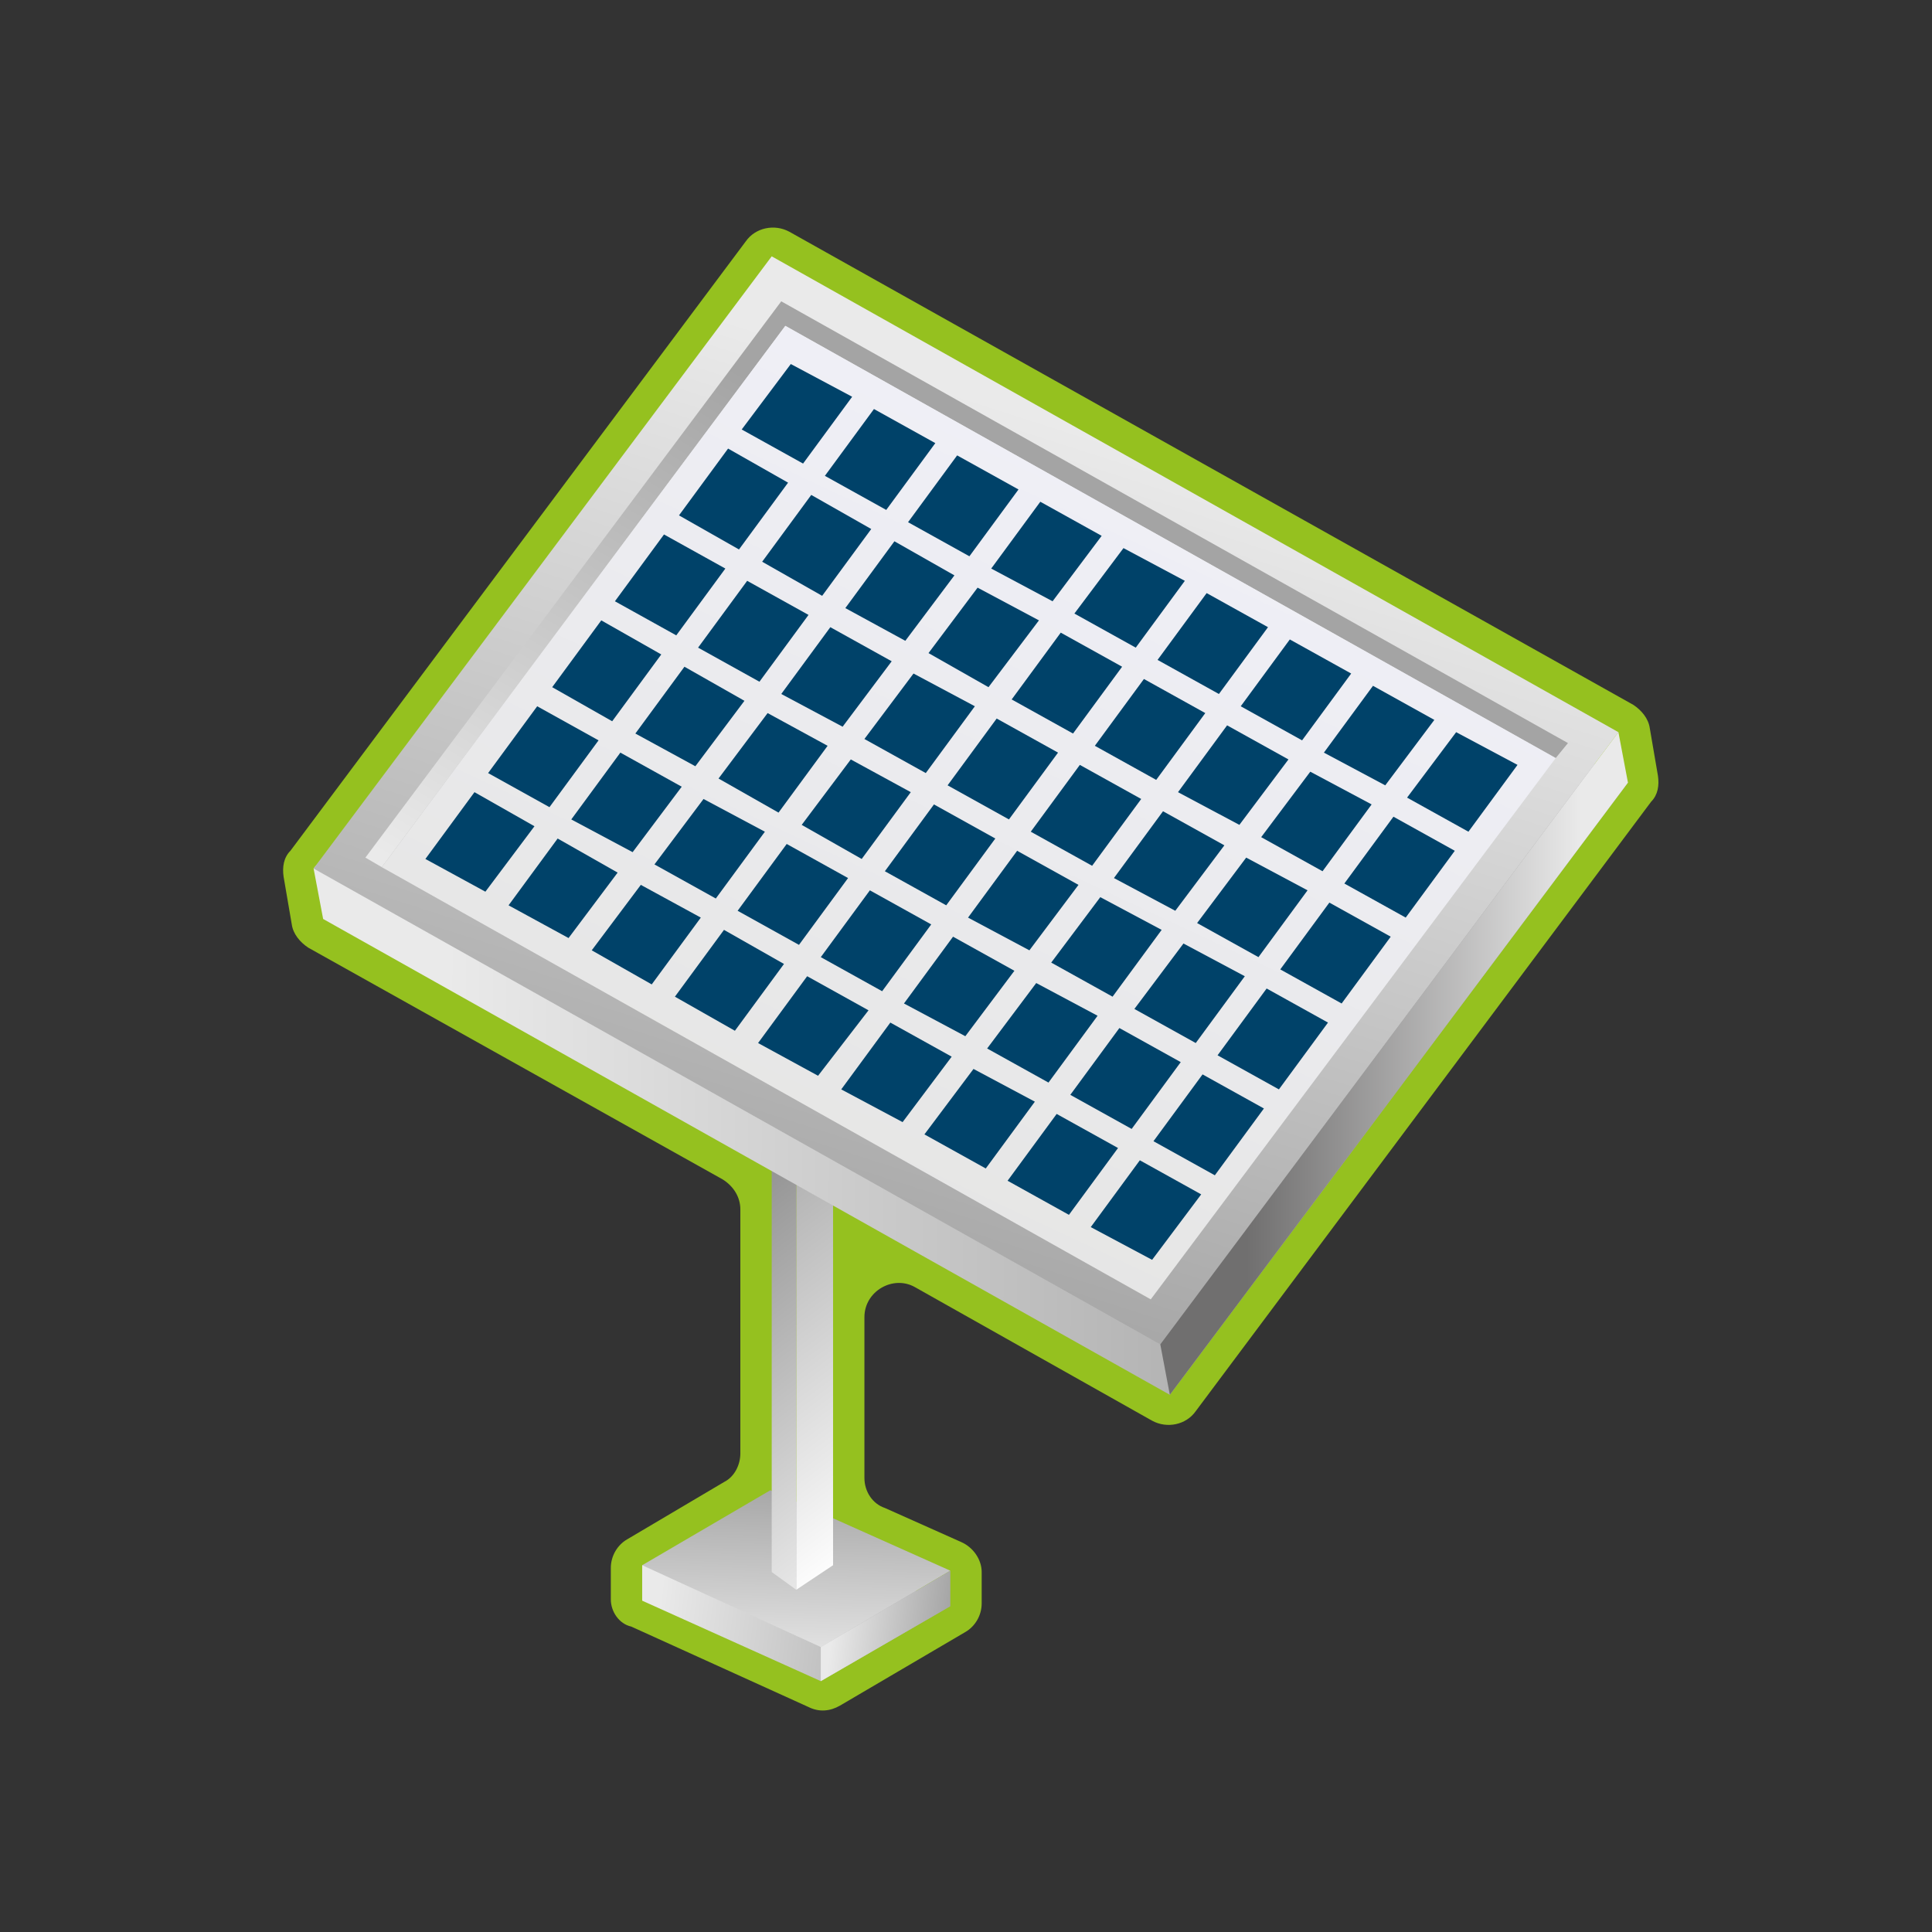 <?xml version="1.0" encoding="utf-8"?>
<!-- Generator: Adobe Illustrator 25.4.8, SVG Export Plug-In . SVG Version: 6.00 Build 0)  -->
<svg version="1.1" id="Layer_1" xmlns="http://www.w3.org/2000/svg" xmlns:xlink="http://www.w3.org/1999/xlink" x="0px" y="0px"
	 viewBox="0 0 141.7 141.7" style="enable-background:new 0 0 141.7 141.7;" xml:space="preserve">
<rect x="0" y="0" width="141.7" height="141.7" fill="#333333" stroke="none"/>
<style type="text/css">
	.st0{fill:#95C11F;}
	.st1{fill:url(#SVGID_1_);}
	.st2{fill:url(#SVGID_00000123430778611406637400000017872904416982649235_);}
	.st3{fill:url(#SVGID_00000171688600687582871310000009440160811076581821_);}
	.st4{fill:url(#SVGID_00000012467495583530300600000002111708647257502619_);}
	.st5{fill:url(#SVGID_00000047770547829351300070000012789128979131123881_);}
	.st6{fill:url(#SVGID_00000060003526829510952770000014589504819012662719_);}
	.st7{fill:url(#SVGID_00000105416913540141598980000006540620100032171695_);}
	.st8{fill:url(#SVGID_00000124849599155912748410000001218960487833853351_);}
	.st9{fill:url(#SVGID_00000176729852142284310380000007666372313954271642_);}
	.st10{fill:url(#SVGID_00000126324862759494793150000015578239128890080442_);}
	.st11{fill:#004269;}
</style>
<path class="st0" d="M44.8,117.3v-2.3c0-0.9,0.5-1.7,1.2-2.1l7.1-4.2c0.8-0.4,1.2-1.3,1.2-2.1V88.7c0-0.9-0.5-1.7-1.3-2.2L22.6,69.5
	c-0.6-0.4-1.1-1-1.2-1.7l-0.6-3.5c-0.1-0.7,0-1.4,0.5-1.9l33.4-44.7c0.7-1,2.1-1.3,3.2-0.7l61.9,34.7c0.6,0.4,1.1,1,1.2,1.7l0.6,3.5
	c0.1,0.7,0,1.4-0.5,1.9l-33.4,44.7c-0.7,1-2.1,1.3-3.2,0.7l-17.4-9.8c-1.6-0.9-3.7,0.3-3.7,2.2v11.8c0,1,0.6,1.9,1.5,2.2l5.6,2.5
	c0.9,0.4,1.5,1.3,1.5,2.2v2.3c0,0.9-0.5,1.7-1.2,2.1l-9.2,5.4c-0.7,0.4-1.5,0.5-2.3,0.1l-13-5.9C45.4,119.1,44.8,118.2,44.8,117.3z"
	/>
<g>
	<g>
		<linearGradient id="SVGID_1_" gradientUnits="userSpaceOnUse" x1="48.501" y1="116.421" x2="70.037" y2="118.991">
			<stop  offset="0" style="stop-color:#EAEAEA"/>
			<stop  offset="1" style="stop-color:#A4A4A4"/>
		</linearGradient>
		<polygon class="st1" points="47.1,117.4 60.2,123.3 69.7,117.8 56.5,111.9 47.1,114.8 		"/>
		
			<linearGradient id="SVGID_00000139291937737312573010000013478069580808284080_" gradientUnits="userSpaceOnUse" x1="58.158" y1="122.601" x2="58.528" y2="108.599">
			<stop  offset="0" style="stop-color:#EAEAEA"/>
			<stop  offset="1" style="stop-color:#A4A4A4"/>
		</linearGradient>
		<polygon style="fill:url(#SVGID_00000139291937737312573010000013478069580808284080_);" points="47.1,114.8 60.2,120.8 
			69.7,115.2 56.5,109.3 		"/>
		<g>
			
				<linearGradient id="SVGID_00000018953318632536189980000011865129961192958850_" gradientUnits="userSpaceOnUse" x1="71.223" y1="108.398" x2="52.902" y2="83.929">
				<stop  offset="0" style="stop-color:#FFFFFF"/>
				<stop  offset="1" style="stop-color:#A4A4A4"/>
			</linearGradient>
			<polygon style="fill:url(#SVGID_00000018953318632536189980000011865129961192958850_);" points="58.4,70 58.4,116.6 61.1,114.8 
				61.1,69.6 			"/>
			
				<linearGradient id="SVGID_00000170981046131875435350000017057868053485324702_" gradientUnits="userSpaceOnUse" x1="69.842" y1="109.197" x2="51.194" y2="84.292">
				<stop  offset="0" style="stop-color:#EAEAEA"/>
				<stop  offset="1" style="stop-color:#878787"/>
			</linearGradient>
			<polygon style="fill:url(#SVGID_00000170981046131875435350000017057868053485324702_);" points="58.4,70 56.6,70.3 56.6,115.3 
				58.4,116.6 			"/>
		</g>
		
			<linearGradient id="SVGID_00000003092872369419915290000003506384777547925905_" gradientUnits="userSpaceOnUse" x1="61.112" y1="118.83" x2="69.621" y2="119.845">
			<stop  offset="0" style="stop-color:#EAEAEA"/>
			<stop  offset="1" style="stop-color:#A4A4A4"/>
		</linearGradient>
		<polygon style="fill:url(#SVGID_00000003092872369419915290000003506384777547925905_);" points="69.7,115.2 69.7,117.8 
			60.2,123.3 60.2,120.8 		"/>
	</g>
	<g>
		<g>
			
				<linearGradient id="SVGID_00000114041082413779478450000002171149730343081651_" gradientUnits="userSpaceOnUse" x1="7657.924" y1="62.269" x2="7588.768" y2="62.531" gradientTransform="matrix(-1 0 0 1 7690.6 0)">
				<stop  offset="0" style="stop-color:#EAEAEA"/>
				<stop  offset="1" style="stop-color:#A4A4A4"/>
			</linearGradient>
			<polygon style="fill:url(#SVGID_00000114041082413779478450000002171149730343081651_);" points="85.8,102.3 23.7,67.4 23,63.7 
				57.3,22.6 119.4,57.4 			"/>
			
				<linearGradient id="SVGID_00000173123638562632744250000002572831548939666316_" gradientUnits="userSpaceOnUse" x1="7611.049" y1="31.658" x2="7631.052" y2="94.012" gradientTransform="matrix(-1 0 0 1 7690.6 0)">
				<stop  offset="0" style="stop-color:#EAEAEA"/>
				<stop  offset="1" style="stop-color:#A4A4A4"/>
			</linearGradient>
			<polygon style="fill:url(#SVGID_00000173123638562632744250000002572831548939666316_);" points="85.1,98.6 23,63.7 56.6,18.8 
				118.7,53.7 			"/>
			
				<linearGradient id="SVGID_00000069358071747913827280000005922346812667796388_" gradientUnits="userSpaceOnUse" x1="7632.518" y1="80.418" x2="7610.267" y2="42.668" gradientTransform="matrix(-1 0 0 1 7690.6 0)">
				<stop  offset="0" style="stop-color:#EAEAEA"/>
				<stop  offset="1" style="stop-color:#A4A4A4"/>
			</linearGradient>
			<polygon style="fill:url(#SVGID_00000069358071747913827280000005922346812667796388_);" points="26.8,62.9 28,63.6 57.6,23.9 
				114.1,55.6 115,54.5 57.3,22.1 			"/>
			
				<linearGradient id="SVGID_00000077317768165528742190000008687198578213770143_" gradientUnits="userSpaceOnUse" x1="7608.486" y1="35.951" x2="7631.459" y2="85.022" gradientTransform="matrix(-1 0 0 1 7690.6 0)">
				<stop  offset="0" style="stop-color:#EFEFF6"/>
				<stop  offset="1" style="stop-color:#E6E6E5"/>
			</linearGradient>
			<polygon style="fill:url(#SVGID_00000077317768165528742190000008687198578213770143_);" points="28,63.6 84.4,95.3 114.1,55.6 
				57.6,23.9 			"/>
		</g>
		
			<linearGradient id="SVGID_00000170259254445658337100000014926346124099592583_" gradientUnits="userSpaceOnUse" x1="7574.641" y1="77.988" x2="7599.231" y2="77.988" gradientTransform="matrix(-1 0 0 1 7690.6 0)">
			<stop  offset="0" style="stop-color:#EAEAEA"/>
			<stop  offset="1" style="stop-color:#706F6F"/>
		</linearGradient>
		<polygon style="fill:url(#SVGID_00000170259254445658337100000014926346124099592583_);" points="118.7,53.7 119.4,57.4 
			85.8,102.3 85.1,98.6 		"/>
		<g>
			<g>
				<polygon class="st11" points="103.2,58.5 107.7,61 111.3,56.1 106.8,53.7 				"/>
				<polygon class="st11" points="97.1,55.2 101.6,57.6 105.2,52.8 100.7,50.3 				"/>
				<polygon class="st11" points="91,51.8 95.5,54.3 99.1,49.4 94.6,46.9 				"/>
				<polygon class="st11" points="84.9,48.4 89.4,50.9 93,46 88.5,43.5 				"/>
				<polygon class="st11" points="78.8,45 83.3,47.5 86.9,42.6 82.4,40.2 				"/>
				<polygon class="st11" points="72.7,41.7 77.2,44.1 80.8,39.3 76.3,36.8 				"/>
				<polygon class="st11" points="66.6,38.3 71.1,40.8 74.7,35.9 70.2,33.4 				"/>
				<polygon class="st11" points="60.5,34.9 65,37.4 68.6,32.5 64.1,30 				"/>
				<polygon class="st11" points="54.4,31.5 58.9,34 62.5,29.1 58,26.7 				"/>
			</g>
			<g>
				<polygon class="st11" points="98.6,64.8 103.1,67.3 106.7,62.4 102.2,59.9 				"/>
				<polygon class="st11" points="92.5,61.4 97,63.9 100.6,59 96.1,56.6 				"/>
				<polygon class="st11" points="86.4,58.1 90.9,60.5 94.5,55.7 90,53.2 				"/>
				<polygon class="st11" points="80.3,54.7 84.8,57.2 88.4,52.3 83.9,49.8 				"/>
				<polygon class="st11" points="74.2,51.3 78.7,53.8 82.3,48.9 77.8,46.4 				"/>
				<polygon class="st11" points="68.1,47.9 72.5,50.4 76.2,45.5 71.7,43.1 				"/>
				<polygon class="st11" points="62,44.6 66.4,47 70,42.2 65.6,39.7 				"/>
				<polygon class="st11" points="55.9,41.2 60.3,43.7 63.9,38.8 59.5,36.3 				"/>
				<polygon class="st11" points="49.8,37.8 54.2,40.3 57.8,35.4 53.4,32.9 				"/>
			</g>
			<g>
				<polygon class="st11" points="93.9,71.1 98.4,73.6 102,68.7 97.5,66.2 				"/>
				<polygon class="st11" points="87.8,67.7 92.3,70.2 95.9,65.3 91.4,62.9 				"/>
				<polygon class="st11" points="81.7,64.4 86.2,66.8 89.8,62 85.3,59.5 				"/>
				<polygon class="st11" points="75.6,61 80.1,63.5 83.7,58.6 79.2,56.1 				"/>
				<polygon class="st11" points="69.5,57.6 74,60.1 77.6,55.2 73.1,52.7 				"/>
				<polygon class="st11" points="63.4,54.2 67.9,56.7 71.5,51.8 67,49.4 				"/>
				<polygon class="st11" points="57.3,50.9 61.8,53.3 65.4,48.5 60.9,46 				"/>
				<polygon class="st11" points="51.2,47.5 55.7,50 59.3,45.1 54.8,42.6 				"/>
				<polygon class="st11" points="45.1,44.1 49.6,46.6 53.2,41.7 48.7,39.2 				"/>
			</g>
			<g>
				<polygon class="st11" points="89.3,77.4 93.8,79.9 97.4,75 92.9,72.5 				"/>
				<polygon class="st11" points="83.2,74 87.7,76.5 91.3,71.6 86.8,69.2 				"/>
				<polygon class="st11" points="77.1,70.6 81.6,73.1 85.2,68.2 80.7,65.8 				"/>
				<polygon class="st11" points="71,67.3 75.5,69.7 79.1,64.9 74.6,62.4 				"/>
				<polygon class="st11" points="64.9,63.9 69.4,66.4 73,61.5 68.5,59 				"/>
				<polygon class="st11" points="58.8,60.5 63.2,63 66.8,58.1 62.4,55.7 				"/>
				<polygon class="st11" points="52.7,57.1 57.1,59.6 60.7,54.7 56.3,52.3 				"/>
				<polygon class="st11" points="46.6,53.8 51,56.2 54.6,51.4 50.2,48.9 				"/>
				<polygon class="st11" points="40.5,50.4 44.9,52.9 48.5,48 44.1,45.5 				"/>
			</g>
			<g>
				<polygon class="st11" points="84.6,83.7 89.1,86.2 92.7,81.3 88.2,78.8 				"/>
				<polygon class="st11" points="78.5,80.3 83,82.8 86.6,77.9 82.1,75.4 				"/>
				<polygon class="st11" points="72.4,76.9 76.9,79.4 80.5,74.5 76,72.1 				"/>
				<polygon class="st11" points="66.3,73.6 70.8,76 74.4,71.2 69.9,68.7 				"/>
				<polygon class="st11" points="60.2,70.2 64.7,72.7 68.3,67.8 63.8,65.3 				"/>
				<polygon class="st11" points="54.1,66.8 58.6,69.3 62.2,64.4 57.7,61.9 				"/>
				<polygon class="st11" points="48,63.4 52.5,65.9 56.1,61 51.6,58.6 				"/>
				<polygon class="st11" points="41.9,60.1 46.4,62.5 50,57.7 45.5,55.2 				"/>
				<polygon class="st11" points="35.8,56.7 40.3,59.2 43.9,54.3 39.4,51.8 				"/>
			</g>
			<g>
				<polygon class="st11" points="80,90 84.5,92.4 88.1,87.6 83.6,85.1 				"/>
				<polygon class="st11" points="73.9,86.6 78.4,89.1 82,84.2 77.5,81.7 				"/>
				<polygon class="st11" points="67.8,83.2 72.3,85.7 75.9,80.8 71.4,78.4 				"/>
				<polygon class="st11" points="61.7,79.9 66.2,82.3 69.8,77.5 65.3,75 				"/>
				<polygon class="st11" points="55.6,76.5 60,78.9 63.7,74.1 59.2,71.6 				"/>
				<polygon class="st11" points="49.5,73.1 53.9,75.6 57.5,70.7 53.1,68.2 				"/>
				<polygon class="st11" points="43.4,69.7 47.8,72.2 51.4,67.3 47,64.9 				"/>
				<polygon class="st11" points="37.3,66.4 41.7,68.8 45.3,64 40.9,61.5 				"/>
				<polygon class="st11" points="31.2,63 35.6,65.4 39.2,60.6 34.8,58.1 				"/>
			</g>
		</g>
	</g>
</g>
</svg>
